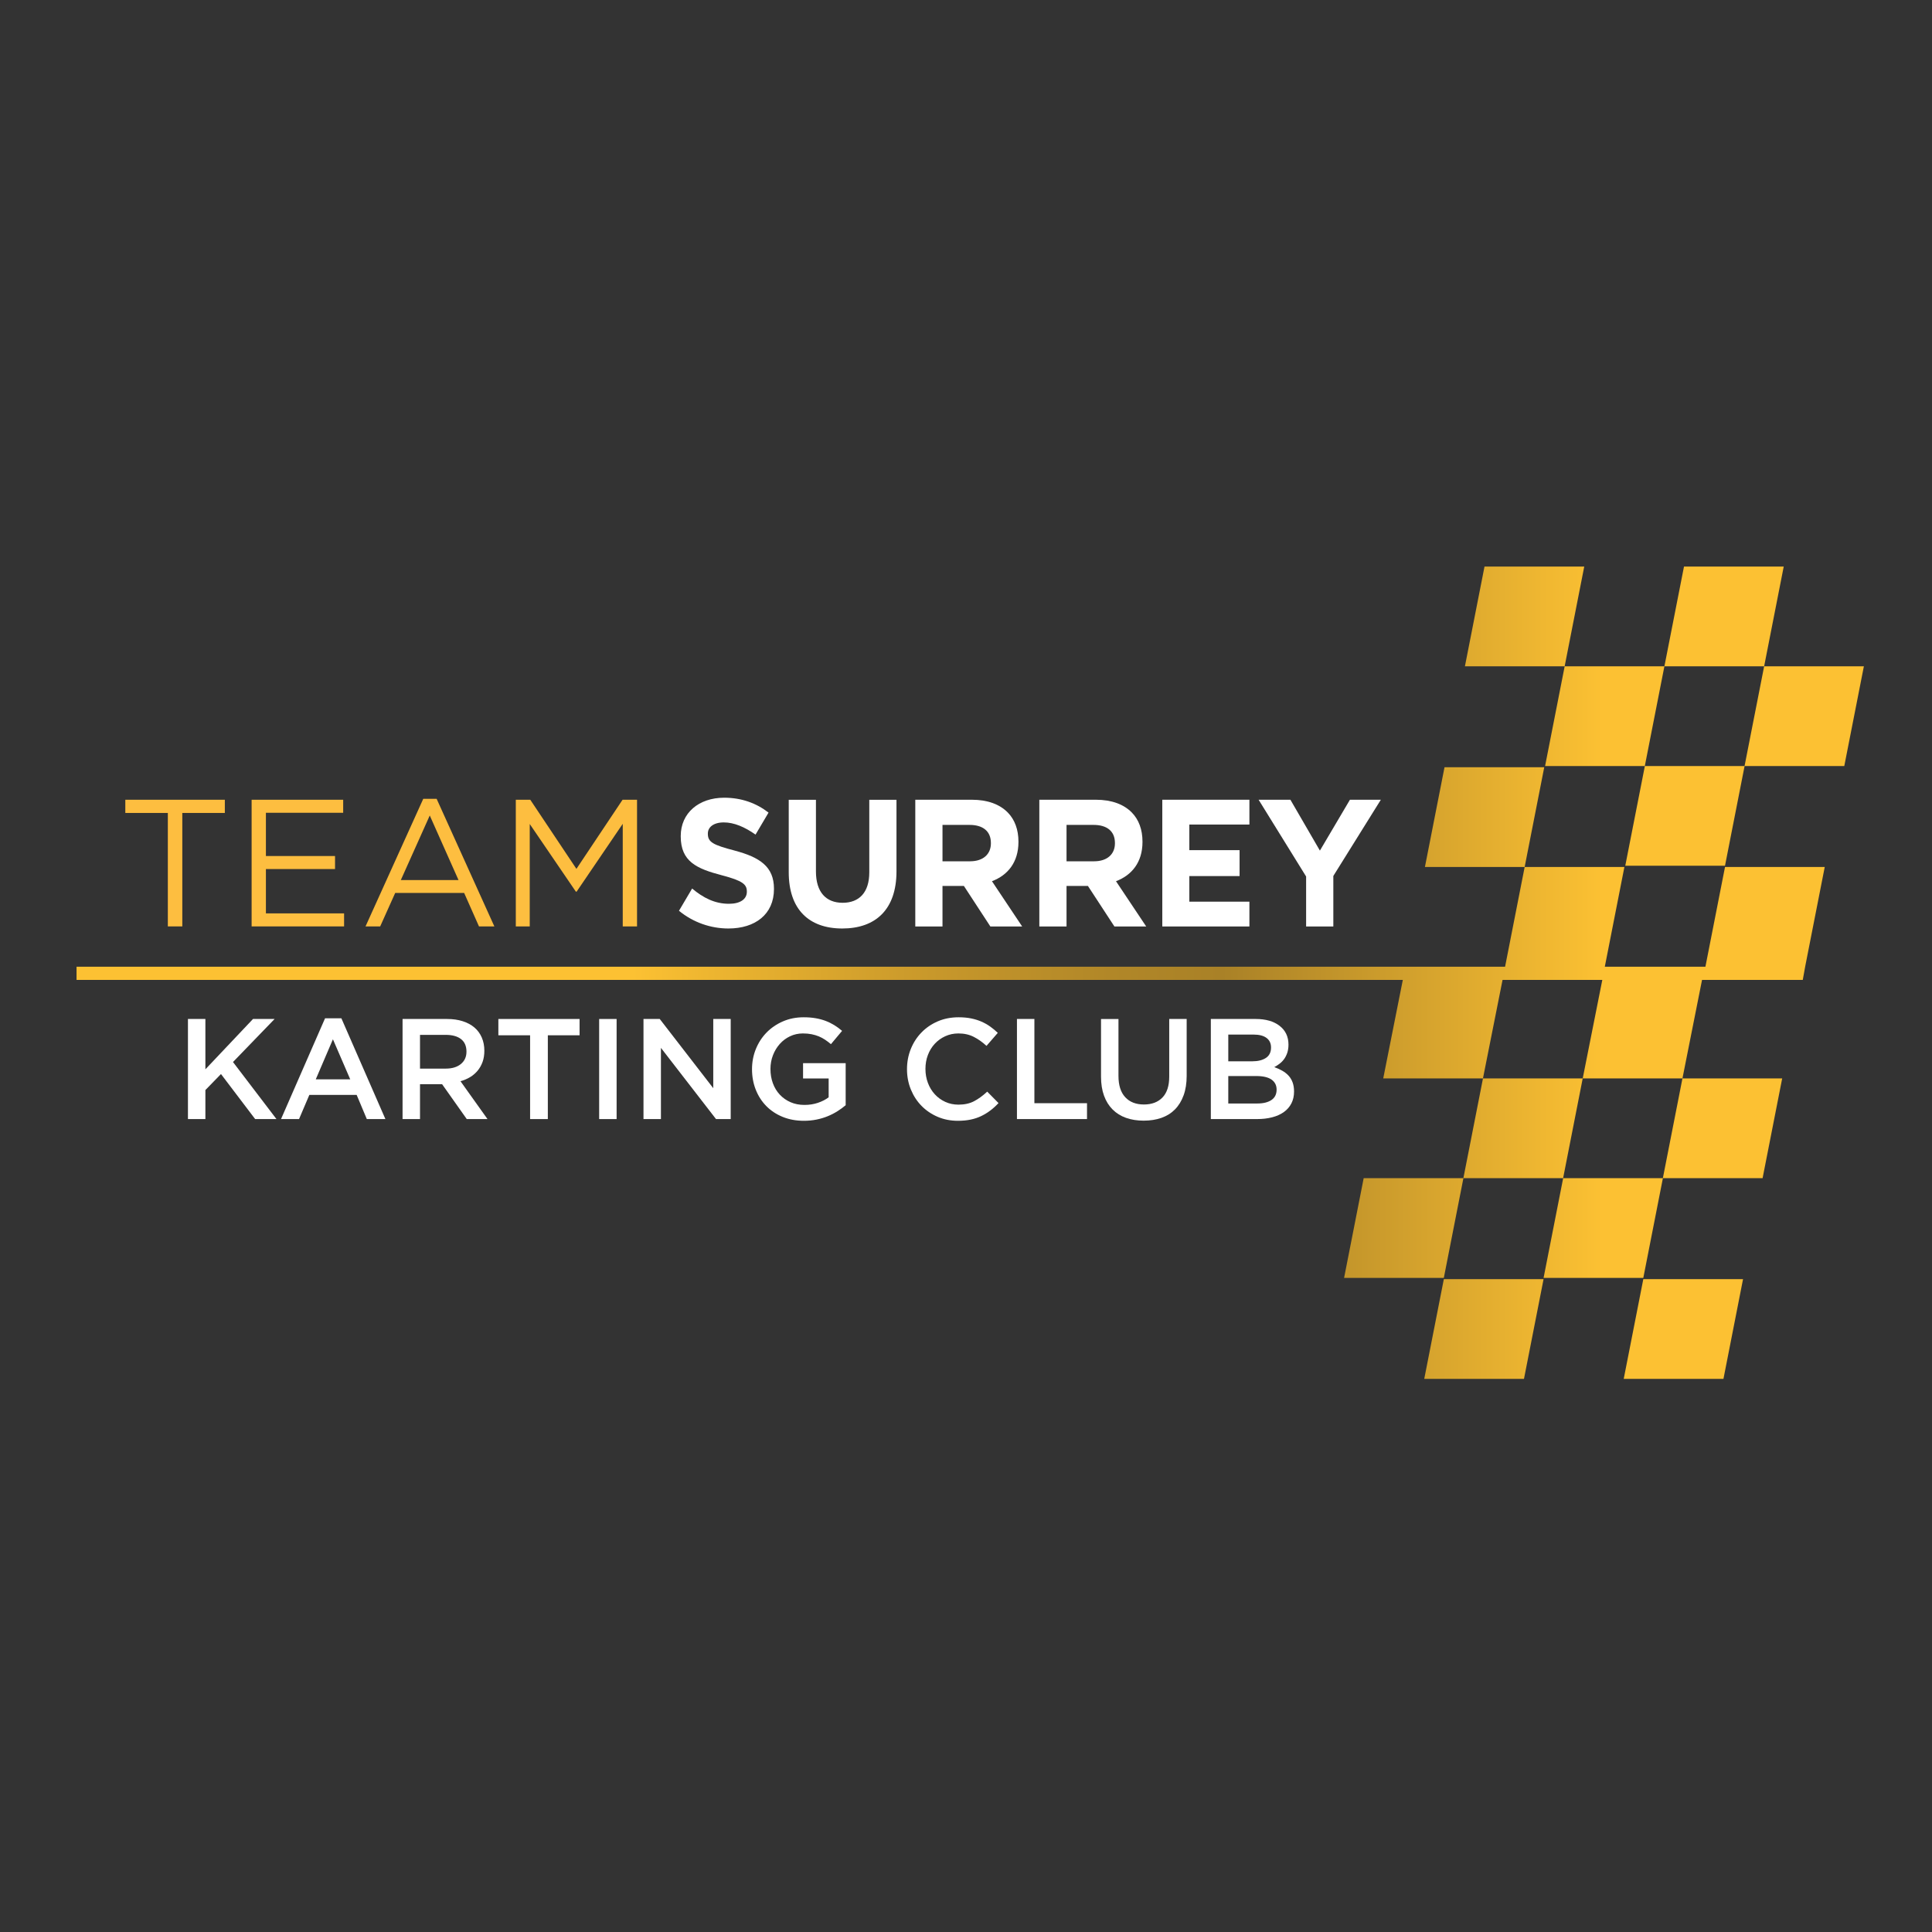 <?xml version="1.0" encoding="UTF-8"?>
<svg id="Team_Surrey_Logo" data-name="Team Surrey Logo" xmlns="http://www.w3.org/2000/svg" xmlns:xlink="http://www.w3.org/1999/xlink" viewBox="0 0 1000 1000">
  <rect x="0" y="0" width="1000" height="1000" fill="#333333" stroke="none"/>
  <defs>
    <linearGradient id="linear-gradient" x1="39.62" y1="503.476" x2="964.74" y2="503.476" gradientUnits="userSpaceOnUse">
      <stop offset="0" stop-color="#fcc133"/>
      <stop offset=".311" stop-color="#fcc133"/>
      <stop offset=".355" stop-color="#edb530"/>
      <stop offset=".478" stop-color="#c8982b"/>
      <stop offset=".578" stop-color="#b18728"/>
      <stop offset=".641" stop-color="#a98127"/>
      <stop offset=".854" stop-color="#fcc133"/>
    </linearGradient>
  </defs>
  <g id="Team_Surrey_Logo-2" data-name="Team Surrey Logo">
    <path d="M449.94,451.54c0,10.399-5.215,15.74-13.805,15.74-8.595,0-13.807-5.528-13.807-16.209v-37.107h-14.081v37.481c0,19.303,10.516,29.141,27.701,29.141,17.189,0,28.07-9.743,28.07-29.611v-37.012h-14.078v37.577h0Z" style="fill: #fff; stroke-width: 0px;"/>
    <polygon points="698.723 413.945 683.179 440.276 667.909 413.945 651.454 413.945 676.046 453.678 676.046 479.541 690.129 479.541 690.129 453.396 714.721 413.945 698.723 413.945 698.723 413.945" style="fill: #fff; stroke-width: 0px;"/>
    <path d="M512.887,436.528c0,5.529-3.931,9.275-10.788,9.275h-14.265v-18.836h13.989c6.858,0,11.064,3.188,11.064,9.372v.188h0ZM527.149,435.777v-.186c0-6.186-1.921-11.34-5.486-14.996-4.206-4.31-10.514-6.652-18.651-6.652h-29.259v65.598h14.081v-20.992h11.064l13.715,20.992h16.458l-15.634-23.426c8.136-3.094,13.712-9.747,13.712-20.338" style="fill: #fff; stroke-width: 0px;"/>
    <path d="M577.088,436.528c0,5.529-3.933,9.275-10.788,9.275h-14.265v-18.836h13.989c6.858,0,11.064,3.188,11.064,9.372v.188h0ZM591.349,435.777v-.186c0-6.186-1.919-11.34-5.486-14.996-4.204-4.31-10.514-6.652-18.651-6.652h-29.257v65.598h14.08v-20.992h11.064l13.717,20.992h16.457l-15.634-23.426c8.136-3.094,13.712-9.747,13.712-20.338" style="fill: #fff; stroke-width: 0px;"/>
    <path d="M380.235,440.252c-11.098-2.913-13.85-4.326-13.85-8.647v-.192c0-3.196,2.845-5.733,8.256-5.733,5.325,0,10.825,2.375,16.418,6.302l.4-.657,6.335-10.72c-6.351-4.928-14.023-7.708-22.97-7.708-13.119,0-22.475,7.896-22.475,19.834v.188c0,13.071,8.348,16.738,21.279,20.12,10.733,2.821,12.937,4.701,12.937,8.367v.188c0,3.854-3.488,6.204-9.266,6.204-7.288,0-13.311-3.064-19.057-7.9l-6.806,11.519c7.436,6.105,16.54,9.169,25.588,9.169,13.851,0,23.576-7.334,23.576-20.401v-.191c0-11.468-7.338-16.263-20.364-19.742" style="fill: #fff; stroke-width: 0px;"/>
    <polygon points="601.607 479.541 646.691 479.541 646.691 466.703 615.596 466.703 615.596 453.45 641.602 453.45 641.602 440.034 615.596 440.034 615.596 426.781 646.691 426.781 646.691 413.943 601.607 413.943 601.607 479.541 601.607 479.541" style="fill: #fff; stroke-width: 0px;"/>
    <polygon points="86.874 479.509 94.366 479.509 94.366 420.785 116.376 420.785 116.376 413.948 64.864 413.948 64.864 420.785 86.874 420.785 86.874 479.509 86.874 479.509" style="fill: #fdbe40; stroke-width: 0px;"/>
    <polygon points="130.237 479.509 178.097 479.509 178.097 472.766 137.636 472.766 137.636 449.819 173.414 449.819 173.414 443.076 137.636 443.076 137.636 420.691 177.629 420.691 177.629 413.948 130.237 413.948 130.237 479.509 130.237 479.509" style="fill: #fdbe40; stroke-width: 0px;"/>
    <path d="M255.881,479.509l-29.877-66.03h-6.931l-29.878,66.03h7.587l7.773-17.327h35.684l7.681,17.327h7.961ZM237.336,455.532h-29.877l14.985-33.436,14.892,33.436h0Z" style="fill: #fdbe40; stroke-width: 0px;"/>
    <polygon points="266.979 479.509 274.191 479.509 274.191 426.498 298.074 461.527 298.449 461.527 322.331 426.404 322.331 479.509 329.73 479.509 329.73 413.948 322.238 413.948 298.355 449.726 274.471 413.948 266.979 413.948 266.979 479.509 266.979 479.509" style="fill: #fdbe40; stroke-width: 0px;"/>
  </g>
  <g id="Karting_Club_Text" data-name="Karting Club Text">
    <path d="M143.092,579.231h-11.027l-17.688-23.312-8.067,8.289v15.023h-9.029v-51.805h9.029v26.05l24.645-26.05h11.175l-21.536,22.275,22.499,29.529Z" style="fill: #fff; stroke-width: 0px;"/>
    <path d="M199.485,579.231h-9.621l-5.255-12.507h-24.497l-5.328,12.507h-9.325l22.794-52.175h8.437l22.794,52.175ZM172.324,537.936l-8.881,20.722h17.836l-8.955-20.722Z" style="fill: #fff; stroke-width: 0px;"/>
    <path d="M241.595,579.231l-12.769-18.058h-11.432v18.058h-9.029v-51.805h23.09c2.96,0,5.636.382,8.03,1.146,2.393.766,4.415,1.851,6.069,3.257,1.652,1.406,2.923,3.134,3.812,5.181.888,2.047,1.332,4.329,1.332,6.845,0,2.172-.309,4.107-.925,5.81-.617,1.702-1.468,3.208-2.553,4.515-1.086,1.308-2.381,2.418-3.885,3.33-1.506.914-3.171,1.617-4.996,2.109l13.987,19.612h-10.731ZM238.625,537.833c-1.88-1.461-4.528-2.191-7.943-2.191h-13.288v17.465h13.363c3.266,0,5.864-.792,7.794-2.377,1.93-1.586,2.896-3.717,2.896-6.393,0-2.874-.941-5.042-2.822-6.504Z" style="fill: #fff; stroke-width: 0px;"/>
    <path d="M283.558,579.231h-9.177v-43.368h-16.43v-8.437h42.036v8.437h-16.43v43.368Z" style="fill: #fff; stroke-width: 0px;"/>
    <path d="M319.155,527.427v51.805h-9.029v-51.805h9.029Z" style="fill: #fff; stroke-width: 0px;"/>
    <path d="M369.183,527.427h9.029v51.805h-7.607l-28.508-36.855v36.855h-9.029v-51.805h8.419l27.696,35.819v-35.819Z" style="fill: #fff; stroke-width: 0px;"/>
    <path d="M433.458,575.161c-1.554.987-3.232,1.85-5.032,2.59-1.802.74-3.738,1.321-5.81,1.739-2.072.419-4.244.629-6.513.629-4.046,0-7.723-.679-11.027-2.035-3.306-1.356-6.131-3.23-8.474-5.624-2.344-2.393-4.157-5.218-5.439-8.474-1.283-3.257-1.924-6.784-1.924-10.584,0-3.65.653-7.104,1.961-10.36,1.307-3.257,3.146-6.105,5.514-8.548s5.192-4.378,8.474-5.81c3.281-1.431,6.87-2.146,10.768-2.146,2.269,0,4.33.161,6.18.481,1.851.321,3.564.776,5.144,1.369,1.579.592,3.071,1.32,4.478,2.183,1.406.864,2.775,1.863,4.107,2.998l-5.772,6.882c-.988-.838-1.998-1.603-3.034-2.294-1.036-.69-2.122-1.27-3.256-1.739-1.136-.468-2.381-.838-3.738-1.109-1.357-.271-2.849-.407-4.477-.407-2.369,0-4.577.481-6.624,1.446-2.048.964-3.824,2.286-5.329,3.968-1.505,1.681-2.689,3.633-3.552,5.857-.864,2.226-1.295,4.598-1.295,7.119,0,2.67.418,5.143,1.258,7.416.838,2.274,2.036,4.239,3.589,5.895,1.554,1.656,3.405,2.955,5.551,3.894,2.146.939,4.551,1.408,7.216,1.408,2.466,0,4.773-.359,6.919-1.078,2.146-.72,4.008-1.674,5.588-2.864v-9.749h-13.248v-7.919h22.054v21.759c-1.283,1.086-2.701,2.122-4.255,3.108Z" style="fill: #fff; stroke-width: 0px;"/>
    <path d="M512.646,574.754c-1.456,1.11-3.022,2.072-4.699,2.887-1.678.813-3.516,1.432-5.514,1.85-1.998.419-4.207.629-6.624.629-3.8,0-7.302-.691-10.509-2.072-3.208-1.38-5.983-3.268-8.326-5.661-2.344-2.393-4.181-5.218-5.514-8.474-1.332-3.257-1.998-6.759-1.998-10.51,0-3.7.653-7.179,1.962-10.435,1.307-3.257,3.145-6.105,5.513-8.548,2.369-2.442,5.181-4.366,8.438-5.772,3.256-1.406,6.857-2.109,10.805-2.109,2.368,0,4.526.198,6.476.592,1.949.396,3.737.951,5.366,1.666,1.628.715,3.132,1.566,4.514,2.553,1.381.987,2.689,2.072,3.923,3.257l-5.847,6.734c-2.072-1.925-4.269-3.479-6.587-4.663-2.319-1.184-4.958-1.775-7.919-1.775-2.467,0-4.749.48-6.846,1.442-2.098.962-3.91,2.271-5.439,3.923-1.529,1.653-2.714,3.589-3.552,5.81-.84,2.22-1.259,4.613-1.259,7.179s.419,4.971,1.259,7.216c.838,2.245,2.022,4.207,3.552,5.884,1.529,1.678,3.342,2.997,5.439,3.959,2.097.962,4.379,1.443,6.846,1.443,3.157,0,5.871-.604,8.142-1.813,2.269-1.208,4.515-2.85,6.734-4.922l5.847,5.921c-1.332,1.432-2.727,2.701-4.182,3.812Z" style="fill: #fff; stroke-width: 0px;"/>
    <path d="M526.374,527.427h9.028v43.59h27.235v8.215h-36.264v-51.805Z" style="fill: #fff; stroke-width: 0px;"/>
    <path d="M614.22,556.807c0,3.849-.53,7.229-1.591,10.14-1.062,2.911-2.553,5.341-4.478,7.29-1.924,1.949-4.255,3.404-6.993,4.366s-5.81,1.443-9.214,1.443c-3.356,0-6.391-.481-9.104-1.443-2.714-.962-5.032-2.405-6.957-4.33-1.924-1.924-3.404-4.304-4.44-7.142-1.036-2.836-1.554-6.13-1.554-9.88v-29.824h9.029v29.454c0,4.836,1.165,8.511,3.498,11.027,2.331,2.517,5.556,3.774,9.675,3.774,4.068,0,7.27-1.208,9.602-3.626,2.331-2.417,3.498-6.02,3.498-10.806v-29.824h9.028v29.38Z" style="fill: #fff; stroke-width: 0px;"/>
    <path d="M662.333,530.985c3.053,2.373,4.58,5.609,4.58,9.712,0,1.582-.208,2.991-.624,4.226-.416,1.236-.954,2.312-1.614,3.227-.662.915-1.444,1.719-2.35,2.41-.906.691-1.823,1.284-2.753,1.778,1.52.542,2.905,1.17,4.156,1.885s2.33,1.563,3.238,2.549c.906.985,1.605,2.154,2.096,3.51.491,1.354.737,2.918.737,4.691,0,2.314-.456,4.359-1.367,6.132-.911,1.773-2.204,3.264-3.878,4.471-1.675,1.207-3.695,2.118-6.059,2.733-2.365.615-4.976.923-7.832.923h-23.937v-51.805h23.195c5.22,0,9.357,1.186,12.41,3.559ZM655.229,547.584c1.771-1.166,2.656-2.964,2.656-5.395,0-2.133-.775-3.782-2.325-4.948-1.549-1.165-3.798-1.748-6.748-1.748h-13.056v13.839h12.392c2.95,0,5.311-.582,7.081-1.748ZM658.114,569.352c1.771-1.209,2.656-2.997,2.656-5.365,0-2.221-.874-3.947-2.62-5.181s-4.415-1.851-8.006-1.851h-14.389v14.21h15.053c3.099,0,5.534-.604,7.306-1.813Z" style="fill: #fff; stroke-width: 0px;"/>
  </g>
  <path id="Start_Line" data-name="Start Line" d="M39.62,507.213v-6.837h894.723l-1.233,6.837H39.62ZM777.717,507.213h-51.622l-10.14,50.985h51.622l10.14-50.985ZM819.207,558.198h-51.622l-10.14,51.622h51.622l10.14-51.622ZM757.459,609.82h-51.622l-10.14,51.622h51.622l10.14-51.622ZM798.95,662.079h-51.622l-10.14,51.622h51.622l10.14-51.622ZM860.712,609.82h-51.622l-10.14,51.622h51.622l10.14-51.622ZM902.197,662.079h-51.622l-10.14,51.622h51.622l10.14-51.622ZM880.97,507.213h-51.622l-10.14,50.985h51.622l10.14-50.985ZM922.454,558.198h-51.622l-10.14,51.622h51.622l10.14-51.622ZM820.003,293.251h-51.622l-10.14,51.622h51.622l10.14-51.622ZM861.494,344.873h-51.622l-10.14,51.622h51.622l10.14-51.622ZM902.998,396.495h-51.622l-10.14,51.622h51.622l10.14-51.622ZM944.483,448.753h-51.622l-10.14,51.622h51.622l10.14-51.622ZM923.256,293.251h-51.622l-10.14,51.622h51.622l10.14-51.622ZM964.74,344.873h-51.622l-10.14,51.622h51.622l10.14-51.622ZM840.788,448.753h-51.622l-10.14,51.622h51.622l10.14-51.622ZM799.299,397.131h-51.622l-10.14,51.622h51.622l10.14-51.622Z" style="fill: url(#linear-gradient); stroke-width: 0px;"/>
</svg>